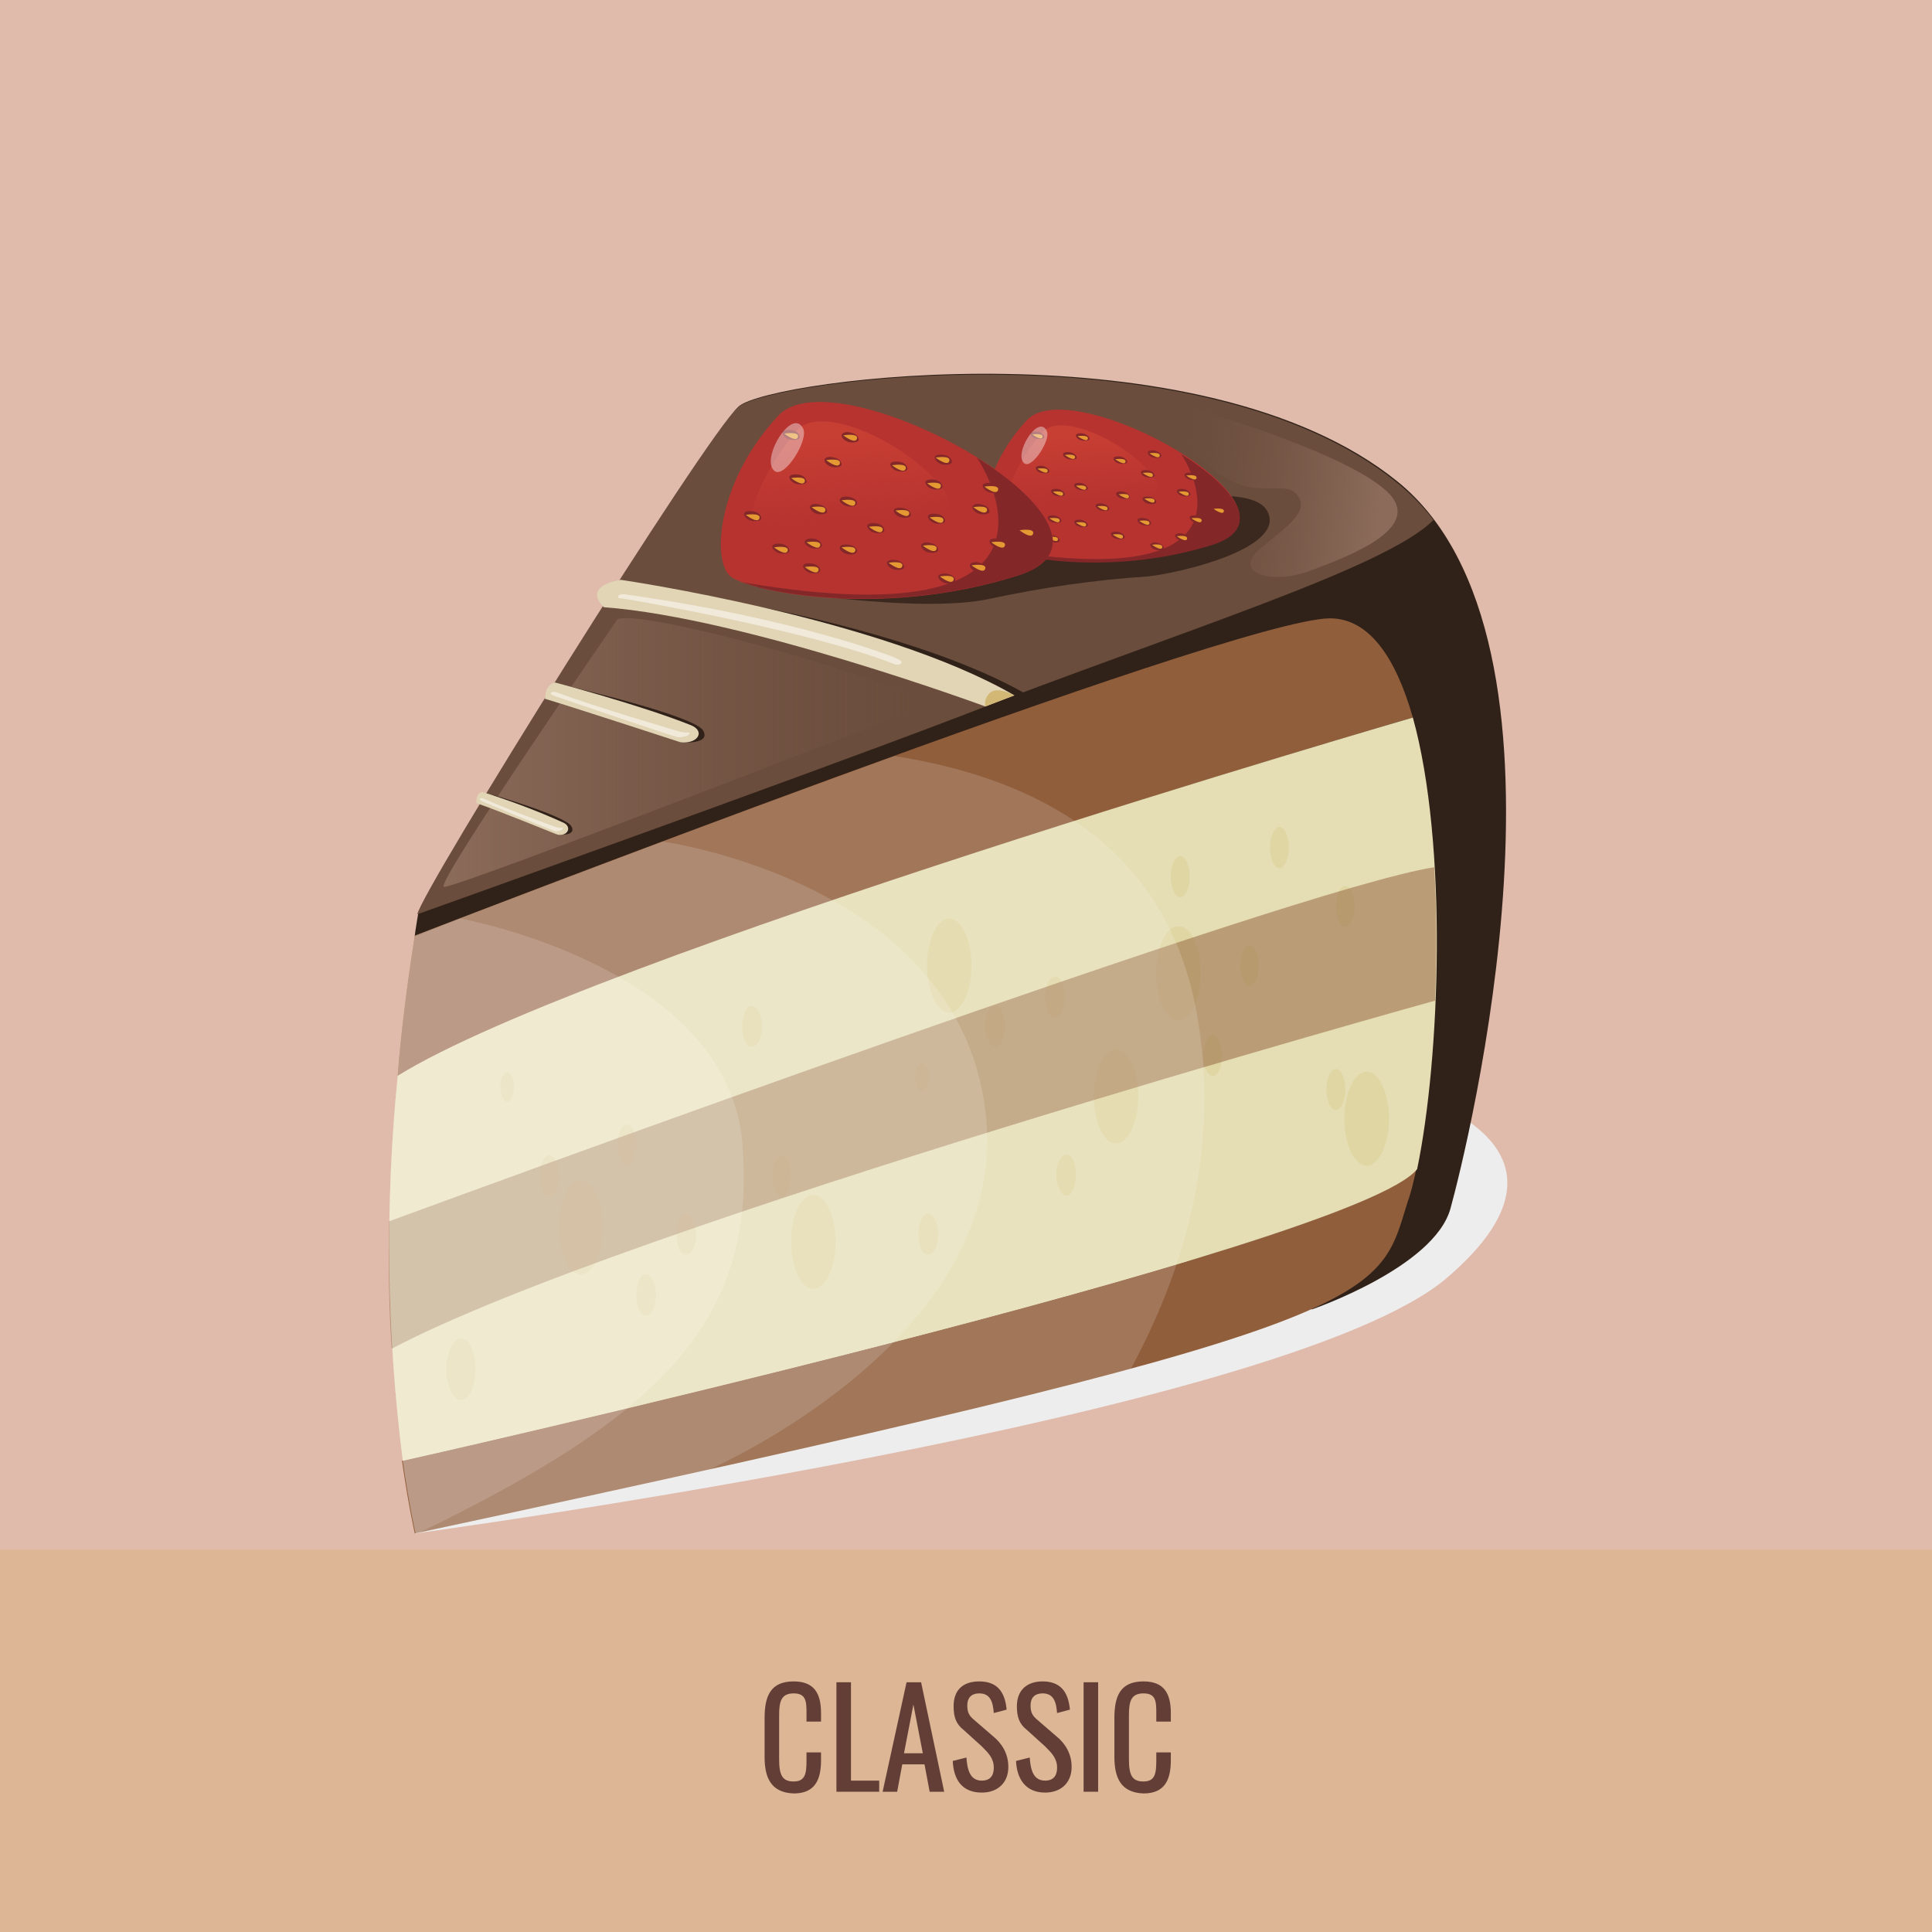 <?xml version="1.0" encoding="utf-8"?>
<!-- Generator: Adobe Illustrator 23.1.0, SVG Export Plug-In . SVG Version: 6.00 Build 0)  -->
<svg version="1.1" id="圖層_1" xmlns="http://www.w3.org/2000/svg" xmlns:xlink="http://www.w3.org/1999/xlink" x="0px" y="0px"
	 viewBox="0 0 225.9 225.9" style="enable-background:new 0 0 225.9 225.9;" xml:space="preserve">
<style type="text/css">
	.st0{fill:#E0BAAA;}
	.st1{opacity:0.71;}
	.st2{fill:#DBB58D;}
	.st3{enable-background:new    ;}
	.st4{fill:#633E37;}
	.st5{fill:#EDEDED;}
	.st6{fill:#312219;}
	.st7{fill:#6A4D3C;}
	.st8{fill:#915E3C;}
	.st9{fill:#E5DDB3;}
	.st10{fill:#3B291F;}
	.st11{fill:#B63330;}
	.st12{fill:#832729;}
	.st13{fill:url(#SVGID_1_);}
	.st14{fill:#E49933;}
	.st15{opacity:0.4;fill:#FFFFFF;enable-background:new    ;}
	.st16{fill:url(#SVGID_2_);}
	.st17{fill:#E0D6A3;}
	.st18{opacity:0.5;fill:#915E3C;enable-background:new    ;}
	.st19{opacity:0.15;fill:#FFFFFF;enable-background:new    ;}
	.st20{fill:url(#SVGID_3_);}
	.st21{fill:#E2D5B6;}
	.st22{opacity:0.5;fill:#FFFFFF;enable-background:new    ;}
	.st23{fill:#D2B874;}
	.st24{fill:url(#SVGID_4_);}
</style>
<title>CAKE1</title>
<rect class="st0" width="225.9" height="225.9"/>
<g class="st1">
	<rect y="181.2" class="st2" width="225.9" height="44.7"/>
</g>
<g class="st3">
	<path class="st4" d="M89.4,205.4v-4.5c0-2.6,0.7-4.3,3.4-4.3c2.4,0,3.2,1.4,3.2,3.7v1h-1.7v-0.9c0-1.4,0-2.4-1.5-2.4
		c-1.5,0-1.7,1-1.7,2.6v5.1c0,1.9,0.4,2.6,1.7,2.6c1.4,0,1.5-1,1.5-2.5v-0.9h1.7v0.9c0,2.3-0.7,3.9-3.2,3.9
		C90.1,209.6,89.4,207.8,89.4,205.4z"/>
	<path class="st4" d="M97.7,196.7h1.8v11.5h3.3v1.3h-5V196.7z"/>
	<path class="st4" d="M106,196.7h1.7l2.7,12.8h-1.7l-0.6-3.2h-2.6l-0.6,3.2h-1.7L106,196.7z M107.9,205l-1.1-5.7l-1.1,5.7H107.9z"/>
	<path class="st4" d="M111.4,205.9l1.6-0.4c0.1,1.4,0.4,2.7,1.8,2.7c0.9,0,1.4-0.5,1.4-1.5c0-1.1-0.6-1.7-1.4-2.5l-2.1-1.9
		c-0.9-0.7-1.2-1.5-1.2-2.8c0-1.9,1.1-2.9,3-2.9c2,0,3,1.1,3.2,3.3l-1.5,0.4c-0.1-1.3-0.4-2.3-1.7-2.3c-0.9,0-1.4,0.5-1.4,1.4
		c0,0.8,0.2,1.2,0.8,1.7l2.2,1.9c1,0.8,1.8,2,1.8,3.6c0,1.9-1.3,3-3.1,3C112.5,209.6,111.5,208.1,111.4,205.9z"/>
	<path class="st4" d="M118.8,205.9l1.6-0.4c0.1,1.4,0.4,2.7,1.8,2.7c0.9,0,1.4-0.5,1.4-1.5c0-1.1-0.6-1.7-1.4-2.5l-2.1-1.9
		c-0.9-0.7-1.2-1.5-1.2-2.8c0-1.9,1.2-2.9,3-2.9c2,0,3,1.1,3.2,3.3l-1.5,0.4c-0.1-1.3-0.4-2.3-1.7-2.3c-0.9,0-1.4,0.5-1.4,1.4
		c0,0.8,0.2,1.2,0.8,1.7l2.2,1.9c1,0.8,1.8,2,1.8,3.6c0,1.9-1.3,3-3.1,3C120,209.6,118.9,208.1,118.8,205.9z"/>
	<path class="st4" d="M126.7,196.7h1.7v12.8h-1.7V196.7z"/>
	<path class="st4" d="M130.3,205.4v-4.5c0-2.6,0.7-4.3,3.4-4.3c2.4,0,3.2,1.4,3.2,3.7v1h-1.7v-0.9c0-1.4,0-2.4-1.5-2.4
		c-1.5,0-1.7,1-1.7,2.6v5.1c0,1.9,0.4,2.6,1.7,2.6c1.4,0,1.5-1,1.5-2.5v-0.9h1.7v0.9c0,2.3-0.7,3.9-3.2,3.9
		C131,209.6,130.3,207.8,130.3,205.4z"/>
</g>
<g>
	<path class="st5" d="M48.5,179.3c0,0,101.8-13.7,120.7-29.9s-6.2-22.1-6.2-22.1L48.5,179.3z"/>
	<path class="st6" d="M153.4,153.1c0,0,14.3-4.9,16.2-11.8s16.8-66.4-6.2-85s-73.3-12-77-8.8c-3.3,3-37.5,59.3-37.5,59.3
		s-0.4,2.4-0.4,2.6C48.1,112.1,153.4,153.1,153.4,153.1z"/>
	<path class="st7" d="M167.6,60.8c-1.2-1.6-2.7-3.1-4.3-4.4c-23-18.6-73.3-12-77-8.8s-37.1,56.7-37.5,59.3c0,0,43.7-15.6,62.8-22.9
		C138.3,73.7,162.1,66.4,167.6,60.8z"/>
	<path class="st8" d="M47,170.8c0.8,5.5,1.5,8.5,1.5,8.5c115-24.6,112.4-27,116.1-38.8c0.4-1.1,0.7-2.4,1-3.8
		C158.5,145.7,47.1,170.8,47,170.8z"/>
	<path class="st8" d="M165.2,83.9c-2-7-5.1-11.6-9.7-11.6c-11.6,0.1-107,37.1-107,37.1c-0.9,5.8-1.6,11.2-2,16.4
		C68.8,112,165.2,83.9,165.2,83.9z"/>
	<path class="st9" d="M165.2,83.9L165.2,83.9c0,0-96.4,28-118.7,41.9c-1.5,15-1.3,30.1,0.6,45c0.1,0,111.5-25.1,118.6-34.1
		C168.4,123.7,169.3,98.7,165.2,83.9z"/>
	<path class="st10" d="M88.7,68.7c0,0,18.5,3.2,27.1,1.3c6.1-1.3,12.2-2.2,18.4-2.6c3.8-0.4,16.2-3.3,14-7.6s-19.9,0.3-19.9,0.3
		S88.6,64.7,88.7,68.7z"/>
	<g>
		<path class="st11" d="M115.8,63.6c1.3,1.3,13.4,4,26,0s-16.3-20.2-21.7-14.5S114.2,62,115.8,63.6z"/>
		<path class="st12" d="M117,64.3c3.6,1.3,14,2.8,24.8-0.6c6.2-2,2.4-6.8-3.7-10.6l0,0C138.1,53,149.4,69.7,117,64.3z"/>
		
			<linearGradient id="SVGID_1_" gradientUnits="userSpaceOnUse" x1="125.969" y1="176.849" x2="126.459" y2="169.269" gradientTransform="matrix(1 0 0 -1 0 228)">
			<stop  offset="0" style="stop-color:#C73E33"/>
			<stop  offset="1" style="stop-color:#C73E33;stop-opacity:0"/>
		</linearGradient>
		<path class="st13" d="M121.8,50.6c2.2-2.6,10.1,1.1,13.2,5.3s-15.4,7.7-17,5.3S119.1,53.8,121.8,50.6z"/>
		<g>
			<path class="st12" d="M138.3,62.4c0.4,0.1,0.7,0.4,0.7,0.6s-0.4,0.3-0.9,0.2s-0.7-0.4-0.7-0.6S137.9,62.3,138.3,62.4z"/>
			<path class="st14" d="M137.6,62.7c0,0,1.1,0.8,1.2,0.3S137.6,62.7,137.6,62.7z"/>
		</g>
		<g>
			<path class="st12" d="M138.5,57.2c0.4,0.1,0.7,0.4,0.7,0.6s-0.4,0.3-0.9,0.2s-0.7-0.4-0.7-0.6S138.1,57.1,138.5,57.2z"/>
			<path class="st14" d="M137.8,57.5c0,0,1.1,0.8,1.2,0.3S137.8,57.5,137.8,57.5z"/>
		</g>
		<g>
			<path class="st12" d="M134.5,58.1c0.4,0.1,0.7,0.4,0.7,0.6s-0.4,0.3-0.9,0.2s-0.7-0.4-0.7-0.6S134.1,58,134.5,58.1z"/>
			<path class="st14" d="M133.8,58.3c0,0,1.1,0.8,1.2,0.3S133.8,58.3,133.8,58.3z"/>
		</g>
		<g>
			<path class="st12" d="M130.8,62.2c0.4,0.1,0.7,0.4,0.7,0.6s-0.4,0.3-0.9,0.2s-0.7-0.4-0.7-0.6S130.4,62.1,130.8,62.2z"/>
			<path class="st14" d="M130.1,62.5c0,0,1.1,0.8,1.2,0.3S130.1,62.5,130.1,62.5z"/>
		</g>
		<g>
			<path class="st12" d="M135.4,63.5c0.4,0.1,0.7,0.4,0.7,0.6c-0.1,0.2-0.4,0.3-0.9,0.2s-0.7-0.4-0.7-0.6S135,63.3,135.4,63.5z"/>
			<path class="st14" d="M134.7,63.7c0,0,1.1,0.8,1.2,0.3S134.7,63.7,134.7,63.7z"/>
		</g>
		<g>
			<path class="st12" d="M140,60.3c0.4,0.1,0.7,0.4,0.7,0.6s-0.4,0.3-0.9,0.2s-0.7-0.4-0.7-0.6S139.6,60.2,140,60.3z"/>
			<path class="st14" d="M139.3,60.6c0,0,1.1,0.8,1.2,0.3S139.3,60.6,139.3,60.6z"/>
		</g>
		<g>
			<path class="st12" d="M139.4,55.3c0.4,0.1,0.7,0.4,0.7,0.6s-0.4,0.3-0.9,0.2s-0.7-0.4-0.7-0.6S139,55.2,139.4,55.3z"/>
			<path class="st14" d="M138.7,55.6c0,0,1.1,0.8,1.2,0.3S138.7,55.6,138.7,55.6z"/>
		</g>
		<g>
			<path class="st12" d="M142.6,59.3c0.4,0.1,0.7,0.4,0.7,0.6s-0.4,0.3-0.9,0.2s-0.7-0.4-0.7-0.6S142.2,59.2,142.6,59.3z"/>
			<path class="st14" d="M141.9,59.5c0,0,1.1,0.8,1.2,0.3S141.9,59.5,141.9,59.5z"/>
		</g>
		<g>
			<path class="st12" d="M123.2,62.6c0.4,0.1,0.7,0.4,0.7,0.6s-0.4,0.3-0.9,0.2s-0.7-0.4-0.7-0.6S122.8,62.5,123.2,62.6z"/>
			<path class="st14" d="M122.5,62.8c0,0,1.1,0.8,1.2,0.3S122.5,62.8,122.5,62.8z"/>
		</g>
		<g>
			<path class="st12" d="M123.4,60.3c0.4,0.1,0.7,0.4,0.7,0.6s-0.4,0.3-0.9,0.2s-0.7-0.4-0.7-0.6S123,60.2,123.4,60.3z"/>
			<path class="st14" d="M122.7,60.6c0,0,1.1,0.8,1.2,0.3S122.7,60.6,122.7,60.6z"/>
		</g>
		<g>
			<path class="st12" d="M129,58.9c0.4,0.1,0.7,0.4,0.7,0.6s-0.4,0.3-0.9,0.2s-0.7-0.4-0.7-0.6S128.6,58.8,129,58.9z"/>
			<path class="st14" d="M128.3,59.2c0,0,1.1,0.8,1.2,0.3S128.3,59.2,128.3,59.2z"/>
		</g>
		<g>
			<path class="st12" d="M126.5,56.5c0.4,0.1,0.7,0.4,0.7,0.6s-0.4,0.3-0.9,0.2s-0.7-0.4-0.7-0.6S126.1,56.4,126.5,56.5z"/>
			<path class="st14" d="M125.8,56.8c0,0,1.1,0.8,1.2,0.3S125.8,56.8,125.8,56.8z"/>
		</g>
		<g>
			<path class="st12" d="M131.1,53.4c0.4,0.1,0.7,0.4,0.7,0.6s-0.4,0.3-0.9,0.2s-0.7-0.4-0.7-0.6S130.7,53.3,131.1,53.4z"/>
			<path class="st14" d="M130.4,53.7c0,0,1.1,0.8,1.2,0.3S130.4,53.7,130.4,53.7z"/>
		</g>
		<g>
			<path class="st12" d="M131.4,57.5c0.4,0.1,0.7,0.4,0.7,0.6s-0.4,0.3-0.9,0.2s-0.7-0.4-0.7-0.6S131,57.4,131.4,57.5z"/>
			<path class="st14" d="M130.8,57.8c0,0,1.1,0.8,1.2,0.3S130.8,57.8,130.8,57.8z"/>
		</g>
		<g>
			<path class="st12" d="M135.1,52.7c0.4,0.1,0.7,0.4,0.7,0.6s-0.4,0.3-0.9,0.2s-0.7-0.4-0.7-0.6S134.7,52.6,135.1,52.7z"/>
			<path class="st14" d="M134.4,53c0,0,1.1,0.8,1.2,0.3S134.4,53,134.4,53z"/>
		</g>
		<g>
			<path class="st12" d="M134.3,55c0.4,0.1,0.7,0.4,0.7,0.6s-0.4,0.3-0.9,0.2s-0.7-0.4-0.7-0.6S133.9,54.9,134.3,55z"/>
			<path class="st14" d="M133.6,55.3c0,0,1.1,0.8,1.2,0.3S133.6,55.3,133.6,55.3z"/>
		</g>
		<g>
			<path class="st12" d="M133.9,60.6c0.4,0.1,0.7,0.4,0.7,0.6s-0.4,0.3-0.9,0.2s-0.7-0.4-0.7-0.6S133.4,60.5,133.9,60.6z"/>
			<path class="st14" d="M133.2,60.9c0,0,1.1,0.8,1.2,0.3S133.2,60.9,133.2,60.9z"/>
		</g>
		<g>
			<path class="st12" d="M126.5,60.8c0.4,0.1,0.7,0.4,0.7,0.6s-0.4,0.3-0.9,0.2s-0.7-0.4-0.7-0.6S126.1,60.7,126.5,60.8z"/>
			<path class="st14" d="M125.8,61.1c0,0,1.1,0.8,1.2,0.3S125.8,61.1,125.8,61.1z"/>
		</g>
		<g>
			<path class="st12" d="M126.7,50.7c0.4,0.1,0.7,0.4,0.7,0.6s-0.4,0.3-0.9,0.2s-0.7-0.4-0.7-0.6S126.3,50.6,126.7,50.7z"/>
			<path class="st14" d="M126,51c0,0,1.1,0.8,1.2,0.3S126,51,126,51z"/>
		</g>
		<g>
			<path class="st12" d="M121.4,50.5c0.4,0.1,0.7,0.4,0.7,0.6s-0.4,0.3-0.9,0.2s-0.7-0.4-0.7-0.6S121,50.4,121.4,50.5z"/>
			<path class="st14" d="M120.7,50.8c0,0,1.1,0.8,1.2,0.3S120.7,50.8,120.7,50.8z"/>
		</g>
		<g>
			<path class="st12" d="M125.2,52.9c0.4,0.1,0.7,0.4,0.7,0.6s-0.4,0.3-0.9,0.2s-0.7-0.4-0.7-0.6S124.7,52.8,125.2,52.9z"/>
			<path class="st14" d="M124.5,53.2c0,0,1.1,0.8,1.2,0.3S124.5,53.2,124.5,53.2z"/>
		</g>
		<g>
			<path class="st12" d="M122,54.5c0.4,0.1,0.7,0.4,0.7,0.6s-0.4,0.3-0.9,0.2s-0.7-0.4-0.7-0.6S121.6,54.4,122,54.5z"/>
			<path class="st14" d="M121.3,54.8c0,0,1.1,0.8,1.2,0.3S121.3,54.8,121.3,54.8z"/>
		</g>
		<g>
			<path class="st12" d="M123.8,57.2c0.4,0.1,0.7,0.4,0.7,0.6s-0.4,0.3-0.9,0.2s-0.7-0.4-0.7-0.6S123.4,57.1,123.8,57.2z"/>
			<path class="st14" d="M123.1,57.5c0,0,1.1,0.8,1.2,0.3S123.1,57.5,123.1,57.5z"/>
		</g>
		<g>
			<path class="st12" d="M117.9,57.8c0.4,0.1,0.7,0.4,0.7,0.6s-0.4,0.3-0.9,0.2s-0.7-0.4-0.7-0.6S117.5,57.7,117.9,57.8z"/>
			<path class="st14" d="M117.2,58.1c0,0,1.1,0.8,1.2,0.3S117.2,58.1,117.2,58.1z"/>
		</g>
		<g>
			<path class="st12" d="M120.5,60.8c0.4,0.1,0.7,0.4,0.7,0.6s-0.4,0.3-0.9,0.2s-0.7-0.4-0.7-0.6S120.1,60.7,120.5,60.8z"/>
			<path class="st14" d="M119.8,61c0,0,1.1,0.8,1.2,0.3S119.8,61,119.8,61z"/>
		</g>
		<path class="st15" d="M119.8,54.2c0.9,0.6,3.1-2.8,2.6-3.8C121.4,48.3,118.4,53.2,119.8,54.2z"/>
	</g>
	<g>
		<path class="st11" d="M85.3,67.3c1.7,1.7,17.3,5.2,33.7,0S98,41.1,91,48.6S83.2,65.2,85.3,67.3z"/>
		<path class="st12" d="M86.9,68.1c4.7,1.7,18.1,3.6,32.1-0.8c8-2.5,3.1-8.9-4.8-13.8l0,0C114.3,53.5,128.9,75.2,86.9,68.1z"/>
		
			<linearGradient id="SVGID_2_" gradientUnits="userSpaceOnUse" x1="98.581" y1="176.861" x2="99.201" y2="167.031" gradientTransform="matrix(1 0 0 -1 0 228)">
			<stop  offset="0" style="stop-color:#C73E33"/>
			<stop  offset="1" style="stop-color:#C73E33;stop-opacity:0"/>
		</linearGradient>
		<path class="st16" d="M93.1,50.4c2.8-3.4,13.1,1.4,17.2,6.8s-20,10-22,6.9S89.6,54.6,93.1,50.4z"/>
		<g>
			<path class="st12" d="M114.5,65.8c0.6,0.1,0.9,0.5,0.9,0.8s-0.6,0.4-1.1,0.3s-0.9-0.5-0.9-0.8S114,65.6,114.5,65.8z"/>
			<path class="st14" d="M113.6,66.1c0,0,1.4,1.1,1.6,0.4S113.6,66.1,113.6,66.1z"/>
		</g>
		<g>
			<path class="st12" d="M114.8,59c0.6,0.1,0.9,0.5,0.9,0.8s-0.6,0.4-1.1,0.3s-0.9-0.5-0.9-0.8S114.2,58.8,114.8,59z"/>
			<path class="st14" d="M113.8,59.3c0,0,1.4,1.1,1.6,0.4S113.8,59.3,113.8,59.3z"/>
		</g>
		<g>
			<path class="st12" d="M109.6,60.1c0.6,0.1,0.9,0.5,0.9,0.8s-0.6,0.4-1.1,0.3s-0.9-0.5-0.9-0.8S109,60,109.6,60.1z"/>
			<path class="st14" d="M108.7,60.5c0,0,1.4,1.1,1.6,0.4S108.7,60.5,108.7,60.5z"/>
		</g>
		<g>
			<path class="st12" d="M104.8,65.5c0.6,0.1,0.9,0.5,0.9,0.8s-0.6,0.4-1.1,0.3s-0.9-0.5-0.9-0.8S104.3,65.4,104.8,65.5z"/>
			<path class="st14" d="M103.9,65.8c0,0,1.4,1.1,1.6,0.4S103.9,65.8,103.9,65.8z"/>
		</g>
		<g>
			<path class="st12" d="M110.8,67.1c0.6,0.1,0.9,0.5,0.9,0.8s-0.6,0.4-1.1,0.3s-0.9-0.5-0.9-0.8S110.3,67,110.8,67.1z"/>
			<path class="st14" d="M109.9,67.4c0,0,1.4,1.1,1.6,0.4S109.9,67.4,109.9,67.4z"/>
		</g>
		<g>
			<path class="st12" d="M116.8,63c0.6,0.1,0.9,0.5,0.9,0.8c-0.1,0.3-0.6,0.4-1.1,0.3s-0.9-0.5-0.9-0.8S116.2,62.9,116.8,63z"/>
			<path class="st14" d="M115.9,63.4c0,0,1.4,1.1,1.6,0.4S115.9,63.4,115.9,63.4z"/>
		</g>
		<g>
			<path class="st12" d="M116,56.5c0.6,0.1,0.9,0.5,0.9,0.8s-0.6,0.4-1.1,0.3s-0.9-0.5-0.9-0.8S115.4,56.4,116,56.5z"/>
			<path class="st14" d="M115.1,56.9c0,0,1.4,1.1,1.6,0.4S115.1,56.9,115.1,56.9z"/>
		</g>
		<g>
			<path class="st12" d="M120.1,61.7c0.6,0.1,0.9,0.5,0.9,0.8s-0.6,0.4-1.1,0.3s-0.9-0.5-0.9-0.8S119.6,61.5,120.1,61.7z"/>
			<path class="st14" d="M119.2,62c0,0,1.4,1.1,1.6,0.4S119.2,62,119.2,62z"/>
		</g>
		<g>
			<path class="st12" d="M95,65.9c0.6,0.1,0.9,0.5,0.9,0.8s-0.6,0.4-1.1,0.3s-0.9-0.5-0.9-0.8S94.4,65.8,95,65.9z"/>
			<path class="st14" d="M94.1,66.3c0,0,1.4,1.1,1.6,0.4S94.1,66.3,94.1,66.3z"/>
		</g>
		<g>
			<path class="st12" d="M95.2,63c0.6,0.1,0.9,0.5,0.9,0.8c-0.1,0.3-0.6,0.4-1.1,0.3s-1-0.5-0.9-0.8S94.7,62.9,95.2,63z"/>
			<path class="st14" d="M94.3,63.4c0,0,1.4,1.1,1.6,0.4S94.3,63.4,94.3,63.4z"/>
		</g>
		<g>
			<path class="st12" d="M102.5,61.2c0.6,0.1,0.9,0.5,0.9,0.8s-0.6,0.4-1.1,0.3s-0.9-0.5-0.9-0.8S101.9,61.1,102.5,61.2z"/>
			<path class="st14" d="M101.6,61.6c0,0,1.4,1.1,1.6,0.4S101.6,61.6,101.6,61.6z"/>
		</g>
		<g>
			<path class="st12" d="M99.3,58.1c0.6,0.1,1,0.5,0.9,0.8s-0.6,0.4-1.1,0.3s-1-0.5-0.9-0.8S98.7,58,99.3,58.1z"/>
			<path class="st14" d="M98.4,58.5c0,0,1.4,1.1,1.6,0.4S98.4,58.5,98.4,58.5z"/>
		</g>
		<g>
			<path class="st12" d="M105.2,54c0.6,0.1,0.9,0.5,0.9,0.8s-0.6,0.4-1.1,0.3s-0.9-0.5-0.9-0.8S104.6,53.9,105.2,54z"/>
			<path class="st14" d="M104.3,54.4c0,0,1.4,1.1,1.6,0.4S104.3,54.4,104.3,54.4z"/>
		</g>
		<g>
			<path class="st12" d="M105.6,59.4c0.6,0.1,0.9,0.5,0.9,0.8s-0.6,0.4-1.1,0.3s-0.9-0.5-0.9-0.8S105.1,59.3,105.6,59.4z"/>
			<path class="st14" d="M104.7,59.7c0,0,1.4,1.1,1.6,0.4S104.7,59.7,104.7,59.7z"/>
		</g>
		<g>
			<path class="st12" d="M110.4,53.2c0.6,0.1,0.9,0.5,0.9,0.8s-0.6,0.4-1.1,0.3s-0.9-0.5-0.9-0.8S109.8,53.1,110.4,53.2z"/>
			<path class="st14" d="M109.4,53.5c0,0,1.4,1.1,1.6,0.4S109.4,53.5,109.4,53.5z"/>
		</g>
		<g>
			<path class="st12" d="M109.3,56.1c0.6,0.1,0.9,0.5,0.9,0.8s-0.6,0.4-1.1,0.3s-0.9-0.5-0.9-0.8S108.8,56,109.3,56.1z"/>
			<path class="st14" d="M108.4,56.5c0,0,1.4,1.1,1.6,0.4S108.4,56.5,108.4,56.5z"/>
		</g>
		<g>
			<path class="st12" d="M108.8,63.5c0.6,0.1,0.9,0.5,0.9,0.8s-0.6,0.4-1.1,0.3s-0.9-0.5-0.9-0.8S108.2,63.3,108.8,63.5z"/>
			<path class="st14" d="M107.9,63.8c0,0,1.4,1.1,1.6,0.4S107.9,63.8,107.9,63.8z"/>
		</g>
		<g>
			<path class="st12" d="M99.3,63.7c0.6,0.1,1,0.5,0.9,0.8s-0.6,0.4-1.1,0.3s-1-0.5-0.9-0.8S98.7,63.6,99.3,63.7z"/>
			<path class="st14" d="M98.4,64c0,0,1.4,1.1,1.6,0.4S98.4,64,98.4,64z"/>
		</g>
		<g>
			<path class="st12" d="M99.5,50.6c0.6,0.1,0.9,0.5,0.9,0.8s-0.6,0.4-1.1,0.3s-0.9-0.5-0.9-0.8S99,50.4,99.5,50.6z"/>
			<path class="st14" d="M98.6,50.9c0,0,1.4,1.1,1.6,0.4S98.6,50.9,98.6,50.9z"/>
		</g>
		<g>
			<path class="st12" d="M92.6,50.3c0.6,0.1,0.9,0.5,0.9,0.8s-0.6,0.4-1.1,0.3s-0.9-0.5-0.9-0.8S92.1,50.2,92.6,50.3z"/>
			<path class="st14" d="M91.7,50.7c0,0,1.4,1.1,1.6,0.4S91.7,50.7,91.7,50.7z"/>
		</g>
		<g>
			<path class="st12" d="M97.5,53.5c0.6,0.1,0.9,0.5,0.9,0.8s-0.6,0.4-1.1,0.3s-0.9-0.5-0.9-0.8S96.9,53.3,97.5,53.5z"/>
			<path class="st14" d="M96.6,53.8c0,0,1.4,1.1,1.6,0.4S96.6,53.8,96.6,53.8z"/>
		</g>
		<g>
			<path class="st12" d="M93.4,55.5c0.6,0.1,0.9,0.5,0.9,0.8s-0.6,0.4-1.1,0.3s-0.9-0.5-0.9-0.8S92.9,55.4,93.4,55.5z"/>
			<path class="st14" d="M92.5,55.9c0,0,1.4,1.1,1.6,0.4S92.5,55.9,92.5,55.9z"/>
		</g>
		<g>
			<path class="st12" d="M95.8,59c0.6,0.1,0.9,0.5,0.9,0.8s-0.6,0.4-1.1,0.3s-0.9-0.5-0.9-0.8S95.2,58.8,95.8,59z"/>
			<path class="st14" d="M94.9,59.3c0,0,1.4,1.1,1.6,0.4S94.9,59.3,94.9,59.3z"/>
		</g>
		<g>
			<path class="st12" d="M88.1,59.8c0.6,0.1,0.9,0.5,0.9,0.8s-0.6,0.4-1.1,0.3s-0.9-0.5-0.9-0.8S87.5,59.7,88.1,59.8z"/>
			<path class="st14" d="M87.2,60.2c0,0,1.4,1.1,1.6,0.4S87.2,60.2,87.2,60.2z"/>
		</g>
		<g>
			<path class="st12" d="M91.4,63.6c0.6,0.1,0.9,0.5,0.9,0.8s-0.6,0.4-1.1,0.3s-0.9-0.5-0.9-0.8S90.9,63.5,91.4,63.6z"/>
			<path class="st14" d="M90.5,64c0,0,1.4,1.1,1.6,0.4S90.5,64,90.5,64z"/>
		</g>
		<path class="st15" d="M90.6,55.1c1.2,0.8,4-3.7,3.3-5C92.6,47.5,88.8,53.8,90.6,55.1z"/>
	</g>
	<path class="st17" d="M150.7,99.1c0,1.3-0.5,2.4-1.1,2.4s-1.1-1.1-1.1-2.4s0.5-2.4,1.1-2.4S150.7,97.8,150.7,99.1z"/>
	<path class="st17" d="M142.9,123.4c0,1.3-0.5,2.4-1.1,2.4s-1.1-1.1-1.1-2.4s0.5-2.4,1.1-2.4S142.9,122.1,142.9,123.4z"/>
	<path class="st17" d="M157.3,127.4c0,1.3-0.5,2.4-1.1,2.4s-1.1-1.1-1.1-2.4s0.5-2.4,1.1-2.4S157.3,126,157.3,127.4z"/>
	<path class="st17" d="M133.1,128.2c0,3-1.2,5.5-2.6,5.5s-2.6-2.4-2.6-5.5s1.2-5.5,2.6-5.5S133.1,125.2,133.1,128.2z"/>
	<path class="st17" d="M113.6,112.9c0,3-1.2,5.5-2.6,5.5s-2.6-2.4-2.6-5.5s1.2-5.5,2.6-5.5S113.6,109.9,113.6,112.9z"/>
	<path class="st17" d="M162.4,130.8c0,3-1.2,5.5-2.6,5.5s-2.6-2.4-2.6-5.5s1.2-5.5,2.6-5.5S162.4,127.8,162.4,130.8z"/>
	<path class="st17" d="M60.1,127.1c0,0.9-0.4,1.7-0.8,1.7s-0.8-0.8-0.8-1.7s0.4-1.7,0.8-1.7S60.1,126.1,60.1,127.1z"/>
	<path class="st17" d="M108.6,125.9c0,0.9-0.3,1.6-0.8,1.6s-0.8-0.7-0.8-1.6s0.3-1.6,0.8-1.6S108.6,125,108.6,125.9z"/>
	<path class="st17" d="M140.4,113.8c0,3-1.1,5.5-2.6,5.5s-2.6-2.4-2.6-5.5s1.1-5.5,2.6-5.5S140.4,110.8,140.4,113.8z"/>
	<path class="st17" d="M97.7,145.2c0,3-1.2,5.5-2.6,5.5s-2.6-2.4-2.6-5.5s1.2-5.5,2.6-5.5S97.7,142.2,97.7,145.2z"/>
	<path class="st17" d="M70.5,143.5c0,3-1.2,5.5-2.6,5.5s-2.6-2.4-2.6-5.5s1.2-5.5,2.6-5.5S70.5,140.5,70.5,143.5z"/>
	<path class="st17" d="M124.5,116.6c0,1.3-0.5,2.4-1.1,2.4s-1.2-1.1-1.2-2.4s0.5-2.4,1.2-2.4S124.5,115.3,124.5,116.6z"/>
	<path class="st17" d="M89.1,120c0,1.3-0.5,2.4-1.2,2.4s-1.1-1.1-1.1-2.4s0.5-2.4,1.1-2.4S89.1,118.7,89.1,120z"/>
	<path class="st17" d="M81.4,144.3c0,1.3-0.5,2.4-1.2,2.4s-1.1-1.1-1.1-2.4s0.5-2.4,1.1-2.4S81.4,143,81.4,144.3z"/>
	<path class="st17" d="M65.4,137.5c0,1.3-0.5,2.4-1.2,2.4s-1.1-1.1-1.1-2.4s0.5-2.4,1.1-2.4C64.8,135.1,65.4,136.1,65.4,137.5z"/>
	<path class="st17" d="M55.6,160.1c0,2-0.8,3.6-1.7,3.6s-1.7-1.6-1.7-3.6s0.8-3.6,1.7-3.6S55.6,158.1,55.6,160.1z"/>
	<path class="st17" d="M117.5,120c0,1.3-0.5,2.4-1.1,2.4s-1.2-1.1-1.2-2.4s0.5-2.4,1.2-2.4S117.5,118.7,117.5,120z"/>
	<path class="st17" d="M109.7,144.3c0,1.3-0.5,2.4-1.2,2.4s-1.1-1.1-1.1-2.4s0.5-2.4,1.1-2.4S109.7,143,109.7,144.3z"/>
	<path class="st17" d="M92.5,137.5c0,1.3-0.5,2.4-1.1,2.4s-1.1-1.1-1.1-2.4s0.5-2.4,1.1-2.4S92.5,136.1,92.5,137.5z"/>
	<path class="st17" d="M125.8,137.4c0,1.3-0.5,2.4-1.1,2.4s-1.2-1.1-1.2-2.4s0.5-2.4,1.2-2.4S125.8,136,125.8,137.4z"/>
	<path class="st17" d="M74.4,133.9c0,1.3-0.5,2.4-1.1,2.4s-1.1-1.1-1.1-2.4s0.5-2.4,1.1-2.4S74.4,132.6,74.4,133.9z"/>
	<path class="st17" d="M147.2,112.9c0,1.3-0.5,2.4-1.1,2.4s-1.1-1.1-1.1-2.4s0.5-2.4,1.1-2.4S147.2,111.6,147.2,112.9z"/>
	<path class="st17" d="M158.4,106c0,1.3-0.5,2.4-1.1,2.4s-1.1-1.1-1.1-2.4s0.5-2.4,1.1-2.4S158.4,104.7,158.4,106z"/>
	<path class="st18" d="M167.7,101.4c-16.5,2.6-111.3,37.4-122.2,41.4c-0.1,5.5,0,10.5,0.3,14.9c27.2-14.4,122-40.7,122-40.7
		C168,111.8,168,106.5,167.7,101.4z"/>
	<path class="st17" d="M139.1,102.5c0,1.3-0.5,2.4-1.1,2.4s-1.1-1.1-1.1-2.4s0.5-2.4,1.1-2.4S139.1,101.2,139.1,102.5z"/>
	<path class="st17" d="M76.7,151.4c0,1.3-0.5,2.4-1.2,2.4s-1.1-1.1-1.1-2.4s0.5-2.4,1.1-2.4S76.7,150.1,76.7,151.4z"/>
	<g>
		<path class="st19" d="M139.9,118.3c-3.5-19-18.1-27.2-35.3-29.9c-27.7,10-56.1,21-56.1,21c-0.9,5.8-1.6,11.2-2,16.4
			c-1.5,15-1.3,30.1,0.6,45c0.8,5.5,1.5,8.5,1.5,8.5c40.9-8.7,66.9-14.6,83.6-19.2C138.9,147.7,142.7,133.6,139.9,118.3z"/>
		<path class="st19" d="M115.2,129.8c-3.3-26.7-37.7-31.4-37.7-31.4c-16.5,6.2-29,11-29,11c-0.9,5.8-1.6,11.2-2,16.4
			c-1.5,15-1.3,30.1,0.6,45c0.8,5.5,1.5,8.5,1.5,8.5c12.8-2.7,24.1-5.2,34.2-7.4C82.7,171.9,118.6,156.5,115.2,129.8z"/>
		<path class="st19" d="M86.8,133.7c-1.7-20.7-33-26.3-33-26.3l0,0l-5.3,2.1c-0.9,5.8-1.6,11.2-2,16.4c-1.5,15-1.3,30.1,0.6,45
			c0.8,5.5,1.5,8.5,1.5,8.5C77.3,165.6,88.5,154.4,86.8,133.7z"/>
	</g>
	
		<linearGradient id="SVGID_3_" gradientUnits="userSpaceOnUse" x1="51.812" y1="140.061" x2="107.875" y2="140.061" gradientTransform="matrix(1 0 0 -1 0 228)">
		<stop  offset="0" style="stop-color:#8C6B5A"/>
		<stop  offset="1" style="stop-color:#795948;stop-opacity:0"/>
	</linearGradient>
	<path class="st20" d="M72.2,72.4c0,0-21.4,31-20.3,31.3s52.4-19.6,55.8-21S75.5,71,72.2,72.4z"/>
	<g>
		<path class="st6" d="M66.7,80.3c0,0,14.5,3.4,15.5,5.1s-2.6,1.4-2.6,1.4L66.7,80.3z"/>
		<path class="st21" d="M64.9,79.8c0,0,9.9,2.6,15.9,5c1.7,0.7,0.8,2.2-1.2,2c0,0-11.6-3.8-15.9-5.1C63.8,81.7,63.6,80.1,64.9,79.8z
			"/>
		<path class="st22" d="M64.9,81.4c0,0,14,4.8,14.4,4.8s1.2-0.1,1.3-0.4s-0.3,0-1.3-0.3s-10.1-3-14.1-4.5
			C64.6,80.7,63.9,81.1,64.9,81.4z"/>
	</g>
	<g>
		<path class="st6" d="M57.5,92.9c0,0,8.6,2.5,9.3,3.7s-1.6,1-1.6,1L57.5,92.9z"/>
		<path class="st21" d="M56.4,92.6c3.2,1,6.4,2.2,9.5,3.6c1,0.5,0.5,1.6-0.7,1.4c0,0-6.9-2.8-9.5-3.7C55.7,93.9,55.6,92.7,56.4,92.6
			z"/>
		<path class="st22" d="M56.4,93.7c0,0,8.3,3.5,8.6,3.5s0.7-0.1,0.8-0.3s-0.2,0-0.8-0.2s-6-2.2-8.4-3.3
			C56.2,93.2,55.8,93.4,56.4,93.7z"/>
	</g>
	<path class="st6" d="M89,71c0,0,19.2,3.5,30.7,10l-1,0.4L89,71z"/>
	<path class="st21" d="M72.6,67.8c0,0,30.3,4.4,46,13.5l-3.4,1.3c0,0-28.2-10.4-44.6-11.6C68,68.4,72.6,67.8,72.6,67.8z"/>
	<path class="st23" d="M115.9,80.9c0.9-0.6,2.7,0.4,2.7,0.4l-3.4,1.3C115.1,82,115.3,81.3,115.9,80.9z"/>
	<path class="st22" d="M72.9,70c0.8,0.1,21.7,3.7,31.8,7.7c0,0,0.6,0.1,0.7-0.2s-0.6-0.5-1-0.7c0,0-11.3-4.5-31.3-7.3
		c0,0-0.7-0.1-0.8,0.2S72.3,69.9,72.9,70z"/>
	
		<linearGradient id="SVGID_4_" gradientUnits="userSpaceOnUse" x1="161.281" y1="168.556" x2="138.121" y2="170.976" gradientTransform="matrix(1 0 0 -1 0 228)">
		<stop  offset="0" style="stop-color:#8C6B5A"/>
		<stop  offset="1" style="stop-color:#795948;stop-opacity:0"/>
	</linearGradient>
	<path class="st24" d="M139.9,47.9c2.9,0.8,17.6,5.3,22.2,9.5s-4,7.5-8.8,9.3s-9.1,0.2-6.1-2.4s6-4.4,4.5-6.4s-5.1,0.9-9.8-3
		S136.8,47,139.9,47.9z"/>
</g>
</svg>
